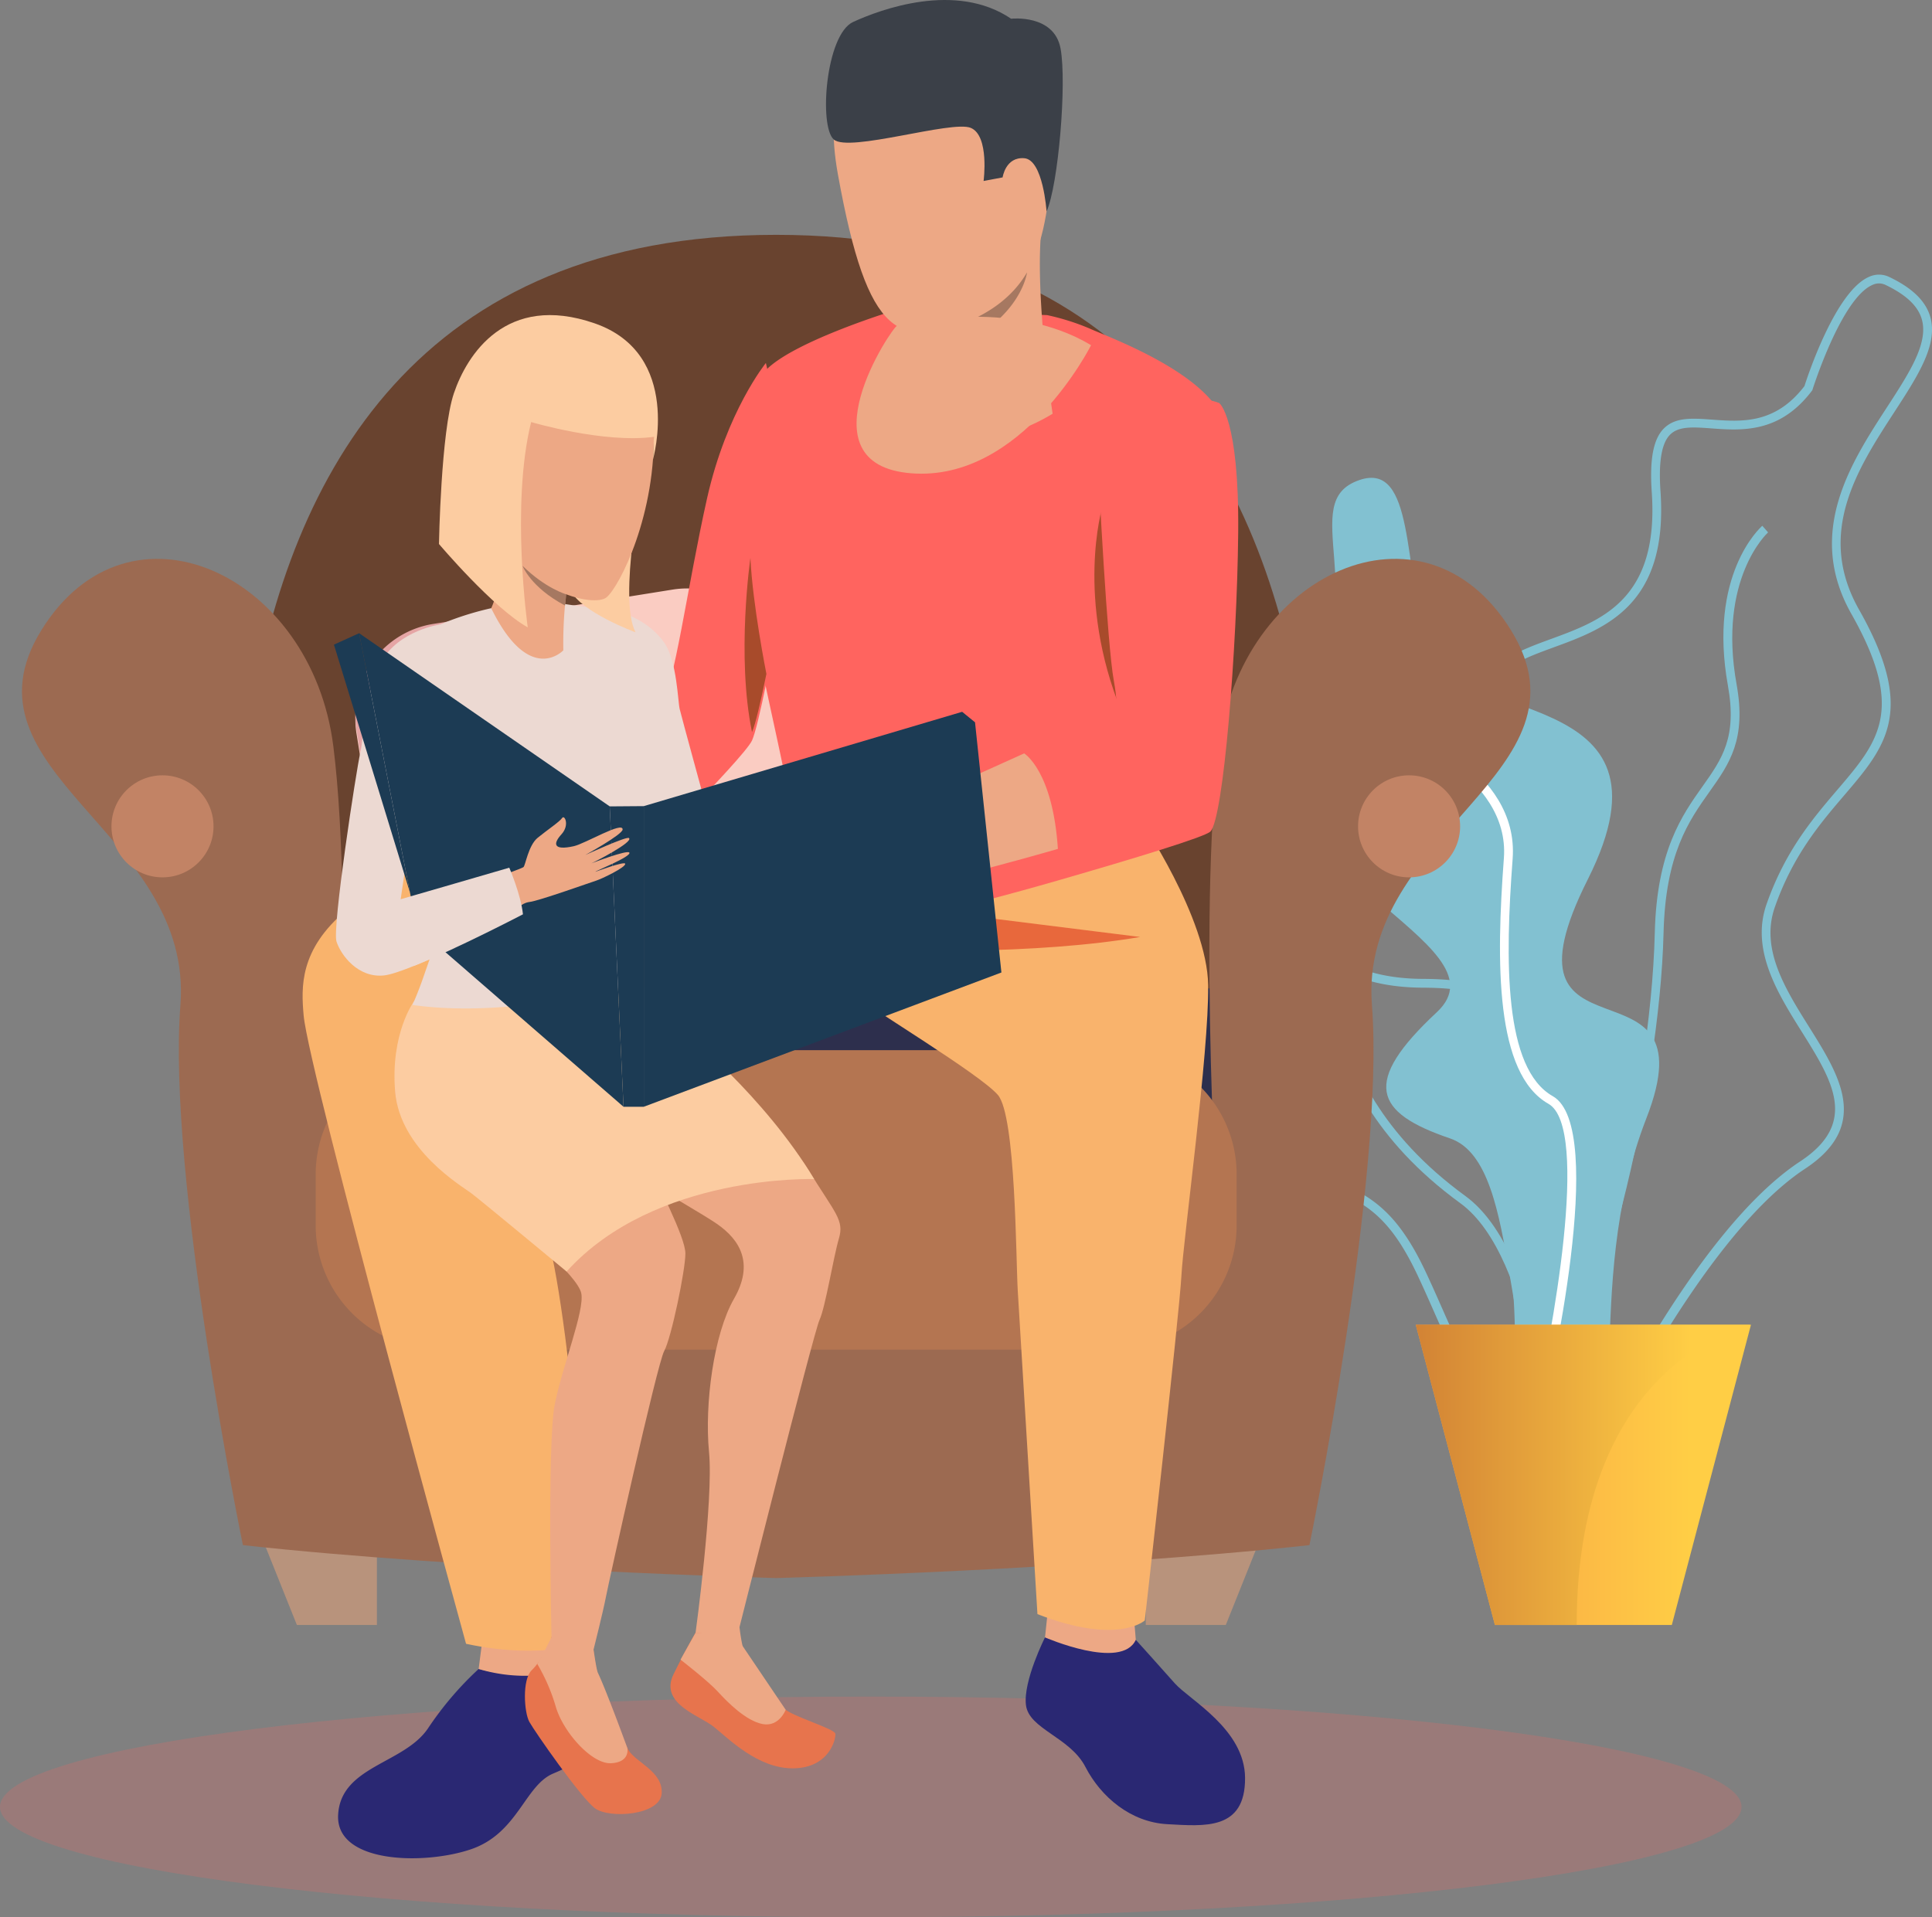 <svg id="Group_2468" data-name="Group 2468" xmlns="http://www.w3.org/2000/svg" xmlns:xlink="http://www.w3.org/1999/xlink" width="580.537" height="576.192" viewBox="0 0 580.537 576.192">
  <rect x="0" y="0" width="580.537" height="576.192" fill="#808080" stroke="none"/>
  <defs>
    <linearGradient id="linear-gradient" x1="-0.181" y1="0.5" x2="0.819" y2="0.5" gradientUnits="objectBoundingBox">
      <stop offset="0" stop-color="#f69144"/>
      <stop offset="1" stop-color="#ffce45"/>
    </linearGradient>
    <linearGradient id="linear-gradient-2" x1="-0.181" y1="0.5" x2="0.819" y2="0.5" gradientUnits="objectBoundingBox">
      <stop offset="0" stop-color="#c87231"/>
      <stop offset="1" stop-color="#ffce45"/>
    </linearGradient>
  </defs>
  <g id="Group_2386" data-name="Group 2386" transform="translate(353.05 82.535)">
    <g id="Group_2381" data-name="Group 2381" transform="translate(109.55 75.481)">
      <path id="Path_4279" data-name="Path 4279" d="M735.568,682.891c15.96-11.224,34.64-89.444,35.754-136.034.572-23.865,7.625-33.807,13.849-42.579,5.949-8.384,11.088-15.627,8.094-32.254-5.72-31.777,9.318-45.494,9.471-45.628L801,424.411c-.669.586-16.33,14.733-10.328,48.08,2.8,15.536-1.813,22.033-7.65,30.259-6.123,8.631-13.745,19.373-14.335,44.044-1.2,50-20.292,123.853-34.632,133.938Z" transform="translate(-734.051 -424.411)" fill="#82c1d1"/>
    </g>
    <g id="Group_2382" data-name="Group 2382" transform="translate(0 183.077)">
      <path id="Path_4280" data-name="Path 4280" d="M694.566,667.492c-1.507-3.416-3.066-6.947-4.83-10.672-9.118-19.246-17.194-22.416-30.575-27.667-3.27-1.283-6.975-2.737-11.043-4.564-19.168-8.615-15.457-21.308-12.182-32.508.458-1.566.915-3.128,1.31-4.675,1.687-6.586-1.552-9.89-6.455-14.893-3.643-3.719-8.178-8.346-11.674-15.654-3.825-8-1.876-12.285.434-14.474,4.862-4.609,16.074-3.76,26.66,2.02,3.289,1.8,6,4.63,8.861,7.631,6.749,7.066,15.147,15.86,36.388,15.96,12.111.057,18.745,1.729,22.181,5.59,3.9,4.381,3.164,10.941,2.146,20.019-.352,3.14-.75,6.7-.993,10.543-1.445,22.942,12.1,39.491,12.232,39.652,8.091,9.635,18.059,29.623,13.757,41.927-1.8,5.158-5.837,8.4-11.988,9.646a34.019,34.019,0,0,1-6.748.733C707.191,696.1,701.754,683.783,694.566,667.492Zm-49.62-120.772c-9.453-5.16-19.591-6.2-23.579-2.421-3.032,2.874-1.6,7.8.131,11.42,3.306,6.913,7.489,11.181,11.179,14.945,5.13,5.234,9.181,9.368,7.127,17.4-.4,1.574-.868,3.165-1.334,4.761-3.261,11.152-6.34,21.687,10.73,29.36,4.01,1.8,7.684,3.243,10.926,4.515,13.507,5.3,22.431,8.8,32,28.995,1.779,3.758,3.345,7.305,4.859,10.737,8.257,18.713,13.24,30.01,31.292,26.358,5.174-1.045,8.544-3.713,10.019-7.93,3.792-10.844-5.281-29.824-13.289-39.361a63.044,63.044,0,0,1-12.843-41.513c.246-3.91.649-7.5,1-10.673.942-8.4,1.622-14.468-1.494-17.97-2.85-3.2-9.087-4.652-20.222-4.7-22.363-.106-31.19-9.35-38.284-16.778-2.838-2.972-5.289-5.538-8.218-7.137Z" transform="translate(-616.951 -539.423)" fill="#82c1d1"/>
    </g>
    <g id="Group_2383" data-name="Group 2383" transform="translate(20.472 204.156)">
      <path id="Path_4281" data-name="Path 4281" d="M729.921,712.8l2.635-.139c-.129-2.475-3.454-60.849-26.893-77.934-25.713-18.743-33.82-38.885-37.681-52.405-4.55-15.93-27.707-20.189-28.691-20.363l-.458,2.6c.224.04,22.515,4.148,26.611,18.489,3.968,13.893,12.294,34.59,38.664,53.812C726.542,653.208,729.891,712.2,729.921,712.8Z" transform="translate(-638.834 -561.954)" fill="#82c1d1"/>
    </g>
    <g id="Group_2384" data-name="Group 2384" transform="translate(86.746)">
      <path id="Path_4282" data-name="Path 4282" d="M730.027,711.852c-5.515-2.746-5.315-13.789-5.013-30.5.384-21.121.906-50.048-10.15-76.654-11.745-28.264-1.27-36.525,8.86-44.514,11.347-8.947,22.063-17.4,1.5-55.545-9.448-17.519-12.447-29.37-9.439-37.293,2.972-7.832,11.312-10.884,20.141-14.115,15.239-5.578,32.512-11.9,30.28-44.152-.684-9.889.479-15.969,3.659-19.137,3.456-3.44,8.546-3.068,14.441-2.636,8.905.652,18.993,1.39,27.781-10.077.913-2.865,9.316-28.438,19.366-32.816a7.117,7.117,0,0,1,6.148.034h0c6.938,3.318,10.964,7.254,12.31,12.032,2.339,8.311-3.749,17.685-10.8,28.538-11.078,17.057-23.633,36.389-10.612,59.4,17.218,30.418,8.124,41.063-4.461,55.8-7.212,8.441-15.385,18.008-20.848,33.613-4.394,12.55,3.1,24.515,10.351,36.088,9.094,14.516,18.5,29.525-1.3,42.55-32.732,21.535-65.057,91.83-65.38,92.537l-.134.292-.253.2c-6.03,4.727-10.42,6.983-13.726,6.983A6,6,0,0,1,730.027,711.852Zm80.76-101.6c17.64-11.606,9.7-24.275.515-38.944-7.227-11.537-15.419-24.614-10.605-38.362,5.627-16.07,13.97-25.836,21.332-34.453,12.332-14.436,20.48-23.974,4.172-52.782-13.811-24.4-.223-45.322,10.695-62.133,6.7-10.317,12.486-19.225,10.47-26.387-1.127-4-4.695-7.393-10.907-10.366h0a4.521,4.521,0,0,0-3.955.006c-9.324,4.06-17.887,31.134-17.972,31.407l-.068.219-.138.183c-9.686,12.8-21.068,11.966-30.216,11.3-5.466-.4-9.783-.716-12.385,1.875-2.561,2.551-3.506,8.14-2.888,17.084,2.368,34.233-16.692,41.208-32.006,46.814-8.6,3.149-16.037,5.869-18.58,12.572-2.715,7.155.238,18.31,9.294,35.1,21.621,40.1,9.519,49.643-2.184,58.871-9.79,7.72-19.036,15.011-8.058,41.428,11.268,27.115,10.739,56.362,10.353,77.715-.265,14.576-.472,26.091,3.549,28.094,2.354,1.172,6.857-.807,13.386-5.887C747.207,697.915,778.168,631.71,810.787,610.25Z" transform="translate(-709.675 -343.728)" fill="#82c1d1"/>
    </g>
    <path id="Path_4283" data-name="Path 4283" d="M674.889,409.673c16.659-5.711,13.2,26.4,20.237,50.152s78.308,10.363,48.393,69.852,37.834,19.895,17.6,71.806-1.76,107.434-23.757,93.311S725,615.3,702.126,607.534s-26.61-16.828-3.96-37.945-59.352-42.081-39.114-84.721S655.643,416.272,674.889,409.673Z" transform="translate(-619.456 -347.937)" fill="#82c1d1"/>
    <g id="Group_2385" data-name="Group 2385" transform="translate(66.348 135.281)">
      <path id="Path_4284" data-name="Path 4284" d="M731.759,696.5c2.095-8.886,19.986-87.094,3.292-96.547C720.338,591.62,720.7,559.212,723,528.609c2.031-27.09-32.759-39.751-34.242-40.276l-.883,2.487c.345.123,34.373,12.518,32.493,37.592-2.357,31.428-2.61,64.778,13.386,73.836,12.675,7.177,1.006,70.031-4.561,93.645Z" transform="translate(-687.871 -488.333)" fill="#fff"/>
    </g>
    <path id="Path_4285" data-name="Path 4285" d="M795.026,681.078l-23.785,90.235H718.089l-23.784-90.235Z" transform="translate(-621.938 -365.479)" fill="url(#linear-gradient)"/>
    <path id="Path_4286" data-name="Path 4286" d="M795.026,681.078s-52.361,9.831-52.361,90.235H718.09l-23.785-90.235Z" transform="translate(-621.938 -365.479)" fill="url(#linear-gradient-2)"/>
  </g>
  <path id="Path_4287" data-name="Path 4287" d="M762.869,833.687c0,18.31-117.145,33.151-261.649,33.151S239.569,852,239.569,833.687s117.144-33.15,261.65-33.15S762.869,815.379,762.869,833.687Z" transform="translate(-239.569 -290.646)" fill="#ff645f" opacity="0.21"/>
  <g id="Group_2387" data-name="Group 2387" transform="translate(6.601 70.575)">
    <path id="Path_4288" data-name="Path 4288" d="M477.686,258.464C262.554,258.464,323.3,547.29,323.3,547.29H632.067S692.817,258.464,477.686,258.464Z" transform="translate(-251.059 -258.464)" fill="#69432f"/>
    <path id="Path_4289" data-name="Path 4289" d="M323.849,749.767l10.368,25.889H358.26v-24.9A82.065,82.065,0,0,0,323.849,749.767Z" transform="translate(-251.604 -357.862)" fill="#b8937c"/>
    <path id="Path_4290" data-name="Path 4290" d="M641.994,749.767l-10.367,25.889H607.583v-24.9A82.064,82.064,0,0,1,641.994,749.767Z" transform="translate(-269.898 -357.862)" fill="#b8937c"/>
    <rect id="Rectangle_1099" data-name="Rectangle 1099" width="276.736" height="90.008" transform="translate(88.259 226.485)" fill="#2d2f4d"/>
    <path id="Path_4291" data-name="Path 4291" d="M694.09,456.542c-26.313-42.665-81.271-17.061-87.779,34.858s0,150.988,0,150.988H340.193s6.509-99.069,0-150.988-61.466-77.522-87.779-34.858,45.838,60.744,41.82,112.584,18.779,162.316,18.779,162.316c66.825,7.34,160.239,9.9,160.239,9.9s93.415-2.562,160.24-9.9c0,0,22.8-110.475,18.778-162.316S720.4,499.206,694.09,456.542Z" transform="translate(-246.625 -337.655)" fill="#9c6a51"/>
    <path id="Rectangle_1100" data-name="Rectangle 1100" d="M37.332,0H239.4a37.331,37.331,0,0,1,37.331,37.331V52.677A37.332,37.332,0,0,1,239.4,90.009H37.331A37.331,37.331,0,0,1,0,52.677V37.332A37.332,37.332,0,0,1,37.332,0Z" transform="translate(88.259 245.029)" fill="#b47551"/>
    <ellipse id="Ellipse_247" data-name="Ellipse 247" cx="15.333" cy="15.333" rx="15.333" ry="15.333" transform="translate(26.893 162.434)" fill="#c28365"/>
    <ellipse id="Ellipse_248" data-name="Ellipse 248" cx="15.333" cy="15.333" rx="15.333" ry="15.333" transform="translate(401.477 162.434)" fill="#c28365"/>
    <path id="Path_4292" data-name="Path 4292" d="M476.85,542.983a28.7,28.7,0,0,1-4.968,1.28l-71.96,11.564a27.762,27.762,0,0,1-31.782-23l-14.08-87.8a27.731,27.731,0,0,1,22.974-31.783l10.218-1.648,61.742-9.892a27.712,27.712,0,0,1,31.76,22.994l14.1,87.8A27.711,27.711,0,0,1,476.85,542.983Z" transform="translate(-253.529 -295.08)" fill="#faccc2"/>
    <path id="Path_4293" data-name="Path 4293" d="M476.85,543.69a28.7,28.7,0,0,1-4.968,1.28l-71.96,11.564a27.762,27.762,0,0,1-31.782-23l-14.08-87.8a27.731,27.731,0,0,1,22.974-31.783l10.218-1.648a.022.022,0,0,0,.022.022S390.768,531.606,476.85,543.69Z" transform="translate(-253.529 -297.001)" fill="#e5a5a5"/>
  </g>
  <path id="Path_4294" data-name="Path 4294" d="M390.4,791.624A99.114,99.114,0,0,0,375.225,809.4c-7.178,10.768-26.235,11.341-27.052,26.039s25.91,15.152,39.941,10.366,16.153-19.143,24.638-22.731,12.89-6.494,12.237-13.5-5.347-18.383-5.347-18.383a57.847,57.847,0,0,1-8.371,2.025C408.17,793.554,397.742,793.675,390.4,791.624Z" transform="translate(-246.57 -290.043)" fill="#2a2873"/>
  <path id="Path_4295" data-name="Path 4295" d="M489.277,363s-5.377,31.981-9.712,53.1v0c-1.759,8.566-3.345,15.346-4.331,17.481C474,436.274,463.9,447.112,451.55,459.832c-21.677,22.314-50.317,50.414-50.317,50.414l-11.2-21.251s25.439-29.822,42.683-49.721c7.983-9.208,14.208-16.29,15.349-17.311,3.6-3.226,7.788-35.005,13.672-61.191s17.669-40.657,17.669-40.657Z" transform="translate(-249.271 -211.024)" fill="#ff645f"/>
  <path id="Path_4296" data-name="Path 4296" d="M451.55,468.044c-21.677,22.314-50.317,50.414-50.317,50.414l-11.2-21.251s25.439-29.822,42.683-49.721C438.007,450.078,447.711,456.262,451.55,468.044Z" transform="translate(-249.271 -229.352)" fill="#eda885"/>
  <g id="Group_2388" data-name="Group 2388" transform="translate(308.203 492.091)">
    <path id="Path_4297" data-name="Path 4297" d="M602.1,782.243s7.362,8.141,11.716,13.076,21.028,13.756,21.117,28.411c.1,15.893-12.3,14.5-23.331,13.92s-19.994-8.2-24.638-17.2-17-11.362-17.872-18.619,5.728-20.32,5.728-20.32Z" transform="translate(-569.013 -781.51)" fill="#2a2873"/>
  </g>
  <path id="Path_4298" data-name="Path 4298" d="M576.644,767.05l-1.423,13.528s23.023,10.033,27.281.732l-.989-12.047Z" transform="translate(-261.211 -288.487)" fill="#eda885"/>
  <path id="Path_4299" data-name="Path 4299" d="M394.566,781.187l-1.256,9.792a48.28,48.28,0,0,0,29.244-.437l.311-8.707Z" transform="translate(-249.482 -289.399)" fill="#eda885"/>
  <path id="Path_4300" data-name="Path 4300" d="M595.617,504.669c.8,2.847-147.366,0-147.366,0s40.985-29.833,43.642-37.8-10.436-55.787-12.144-71.346c-1.367-12.449-4.79-68.153,3.416-76.661,8.578-8.894,39.469-18.216,39.469-18.216l45.033,1.672a70.723,70.723,0,0,1,12.746,4.021c5.313,2.466,35.7,13.288,40.631,28.469s-30.317,63.987-30.317,63.987-.068,2.194-.175,5.788v0c-.137,4.793-.338,12.078-.521,19.979-.236,10.233-.443,21.5-.443,29.732C589.586,473.647,594.818,501.823,595.617,504.669Z" transform="translate(-253.024 -207.616)" fill="#ff645f"/>
  <path id="Path_4301" data-name="Path 4301" d="M588.429,518.2s20.153,29.6,20.438,49.807-7.465,76.241-8.034,87.342-11.005,103.6-11.005,103.6-8.066,7.5-32.258-1.9c0,0-5.34-87.726-5.91-97.118s-.569-52.653-5.977-58.915-38.138-25.9-42.407-29.6-78.644,14.053-86.436,16.074c-20.18,5.233-10.983,40.344-6.518,56.087,7.469,26.335,14,121.441,14,121.441s-14.374,6.124-38.448.949c0,0-47.275-171.726-48.793-188.8s-2.264-45.237,114.237-66.641Z" transform="translate(-245.835 -271.948)" fill="#f9b36c"/>
  <path id="Path_4302" data-name="Path 4302" d="M538.8,196.013s-39.092-8.818-30.162,40.379,18.331,53.065,41.915,42.883,21.473-41.7,22.66-57.158S551.267,196.55,538.8,196.013Z" transform="translate(-256.832 -183.823)" fill="#eda885"/>
  <path id="Path_4303" data-name="Path 4303" d="M529.91,309.87s17.313,18.355,44.675,1.674c0,0-6.118-39.778-2.9-59.152s-35.7,30.021-35.7,30.021c.513.268.85,2.117.929,4.748a53.2,53.2,0,0,1-.409,7.884C535.7,301.484,533.7,308.286,529.91,309.87Z" transform="translate(-258.289 -187.207)" fill="#eda885"/>
  <path id="Path_4304" data-name="Path 4304" d="M563.354,231.982c.514-4.34,9.093-5.931,9.785.575s-3.9,17.929-7.155,16.806S562.642,237.966,563.354,231.982Z" transform="translate(-260.422 -185.937)" fill="#eda885"/>
  <path id="Path_4305" data-name="Path 4305" d="M571.149,246.564s-1.009-15.5-6.671-15.985-6.532,5.759-6.532,5.759l-5.717,1.079s1.806-13.586-3.847-15.959-36.628,7.48-41.166,3.492-2.4-31.547,5.8-35.319,30.872-12.223,47.48-.981c0,0,12.944-1.477,14.864,8.97S574.667,238.8,571.149,246.564Z" transform="translate(-256.675 -183.025)" fill="#3b4048"/>
  <path id="Path_4306" data-name="Path 4306" d="M536.962,296.5c28.229-8.705,30.354-25.7,30.385-25.966-9.3,15.971-29.976,18.083-29.976,18.083A53.225,53.225,0,0,1,536.962,296.5Z" transform="translate(-258.744 -188.667)" fill="#a67861"/>
  <path id="Path_4307" data-name="Path 4307" d="M585.159,306.367s-20.672,41.152-54.068,38.495-5.693-44.018-4.174-44.4C528.585,300.04,561.166,291.922,585.159,306.367Z" transform="translate(-257.308 -202.626)" fill="#eda885"/>
  <path id="Path_4308" data-name="Path 4308" d="M430.133,515.626s102.325,12.616,164.316,2.085L476,502.911S475.3,505.931,430.133,515.626Z" transform="translate(-251.856 -236.117)" fill="#e8683c"/>
  <path id="Path_4309" data-name="Path 4309" d="M599.759,408.871v0c-.137,4.793-.338,12.078-.521,19.979-13.891-34.046-5.866-61.216-5.729-61.673C592.006,376.416,599.651,408.417,599.759,408.871Z" transform="translate(-262.233 -214.959)" fill="#a84b2b"/>
  <path id="Path_4310" data-name="Path 4310" d="M485.283,420.316v0c-1.759,8.566-3.345,15.346-4.331,17.481-4.743-22.96-.475-52.354-.475-52.354C481.126,399.486,485.283,420.316,485.283,420.316Z" transform="translate(-254.988 -217.779)" fill="#a84b2b"/>
  <g id="Group_2389" data-name="Group 2389" transform="translate(198.8 265.951)">
    <path id="Path_4311" data-name="Path 4311" d="M468.938,501.533s-5.837,2.819-7.36,4.075-7.7,5.879-9.193,6.967,2.256,4.179,13.3-.6S468.938,501.533,468.938,501.533Z" transform="translate(-452.07 -501.533)" fill="#eda885"/>
  </g>
  <path id="Path_4312" data-name="Path 4312" d="M499.4,486.453l-7.928,3.188s.683,12.212,4.524,16.229l8.711-1.434S504.076,491.049,499.4,486.453Z" transform="translate(-255.811 -233.406)" fill="#eda885"/>
  <path id="Path_4313" data-name="Path 4313" d="M620.048,461.947c-1.67,1.626-22.411,7.947-45.809,14.7v0c-31.965,9.23-67.832,17.471-67.832,17.471l-6.463-17.713S538.2,459.728,564.1,447.948c12.233-5.564,21.707-10.035,23.086-11.138,4.3-3.436,5.853-9.409,3.852-20.235s-4.505-60.006-4.769-65.744,3.7-20.63,17.939-20.156,18.507,2.487,18.507,2.487,6.036,4.405,5.7,39.041S624,458.1,620.048,461.947Z" transform="translate(-256.357 -212.033)" fill="#ff645f"/>
  <path id="Path_4314" data-name="Path 4314" d="M574.239,484.732v0c-31.965,9.23-68.988,17.739-68.988,17.739l-5.307-17.982S538.2,467.811,564.1,456.031C564.1,456.031,572.7,461.185,574.239,484.732Z" transform="translate(-256.357 -229.609)" fill="#eda885"/>
  <g id="Group_2390" data-name="Group 2390" transform="translate(184.358 250.805)">
    <path id="Path_4315" data-name="Path 4315" d="M489.551,489.947s-8.928-2.195-15.058-4.194c-4.743-1.547-16.915-1.039-20.249,1.8s-14.965,23.642-16.925,24.8.565,4.461,3.937,3.206c0,0,2.151,9.73,9.8,6.822s13.3-10.219,17.262-11.249,26.937-5.968,26.937-5.968S495.518,488.141,489.551,489.947Z" transform="translate(-436.633 -484.893)" fill="#eda885"/>
  </g>
  <g id="Group_2413" data-name="Group 2413" transform="translate(100.341 94.697)">
    <g id="Group_2391" data-name="Group 2391" transform="translate(57.392 396.972)">
      <path id="Path_4316" data-name="Path 4316" d="M428.787,712.721s.5,6.451,1.988,8.956,6.363,17.335,8.451,21.091,10.437,6.452,10.04,13.1-15.767,7.682-20.042,4.5S411.093,737.279,409.5,734.39s-2.187-12.713.7-15.505,6.028-8.57,5.965-9.919S427.1,710.024,428.787,712.721Z" transform="translate(-408.173 -708.579)" fill="#e7744d"/>
    </g>
    <g id="Group_2392" data-name="Group 2392" transform="translate(18.328 201.185)">
      <path id="Path_4317" data-name="Path 4317" d="M408.235,501.7s27.7,36.469,32.473,47.255,12.989,26.2,12.989,31.2-4.241,25.425-6.362,29.277-16.7,69.6-17.5,73.837-3.744,15.955-3.744,15.955l-12.624-3.756s-1.312-58.226.94-69.783,9.066-28.325,8.005-33.589-18.026-19.9-29.689-27.737S367.28,544.2,366.484,531.49s5.633-27.095,5.633-27.095S385.305,495.022,408.235,501.7Z" transform="translate(-366.416 -499.299)" fill="#eda885"/>
    </g>
    <g id="Group_2393" data-name="Group 2393" transform="translate(54.111 197.043)">
      <path id="Path_4318" data-name="Path 4318" d="M441.782,498.139s7.953,11.749,11.93,14.639,31.611,29.277,39.563,42.183,10.67,14.832,9.013,20.417-4.042,20.61-5.832,24.463-24.921,95.818-24.921,95.818-9.526,2.411-12.31-1.826c0,0,5.434-39.867,4.042-54.314s1.422-35.474,7.508-46.069,1.823-17.687-5.135-22.5-45.408-26.581-45.408-26.581S373.59,479.84,441.782,498.139Z" transform="translate(-404.666 -494.871)" fill="#eda885"/>
    </g>
    <g id="Group_2394" data-name="Group 2394" transform="translate(101.121 396.005)">
      <path id="Path_4319" data-name="Path 4319" d="M474.447,708.9s.2,2.311.894,2.6,11.63,16.469,13.719,18.78,15.209,6.067,15.408,7.609-1.79,10.208-12.526,10.4-19.682-9.053-24.056-12.52-16.4-6.934-12.029-15.794,6.608-12.429,6.608-12.429Z" transform="translate(-454.915 -707.545)" fill="#e7744d"/>
    </g>
    <g id="Group_2395" data-name="Group 2395" transform="translate(61.099 397.272)">
      <path id="Path_4320" data-name="Path 4320" d="M412.135,717a56.06,56.06,0,0,1,5.576,12.887c2.186,7.512,10.735,17.24,16.6,16.951s4.889-4.581,4.889-4.581-6.23-17.085-8.841-22.578c-.433-.911-1.019-5.176-1.317-6.933-.16-.947-8.747-4.431-12.624-3.756C416.419,708.986,413,715.816,412.135,717Z" transform="translate(-412.135 -708.9)" fill="#eda885"/>
    </g>
    <g id="Group_2396" data-name="Group 2396" transform="translate(104.147 396.005)">
      <path id="Path_4321" data-name="Path 4321" d="M489.753,730.7s-1.976,5.231-6.946,4.28-10.537-6.536-13.42-9.714-11.236-9.642-11.236-9.642l4.523-8.083,11.933.727Z" transform="translate(-458.15 -707.545)" fill="#eda885"/>
    </g>
    <g id="Group_2397" data-name="Group 2397" transform="translate(18.198 198.092)">
      <path id="Path_4322" data-name="Path 4322" d="M439.037,497.262s8.555,11.287,11.338,13.47,27.143,22,42,46.829c0,0-47.782-1.62-74.383,27.782,0,0-25.8-21.408-28.652-23.549s-21.409-13.052-22.866-30.516,5.633-27.095,5.633-27.095S424.384,492.139,439.037,497.262Z" transform="translate(-366.278 -495.993)" fill="#fccca1"/>
    </g>
    <g id="Group_2398" data-name="Group 2398" transform="translate(17.24 86.635)">
      <path id="Path_4323" data-name="Path 4323" d="M445.006,439.061c-6.3,10.658-7.355,48.193-5.763,51.8,0,0-36.226,11.14-67.639,6.681,0,0,1.565-3.407,3.121-7.889.624-1.793,1.313-3.774,2.026-5.8,2.24-6.368,4.712-13.229,6.028-16.34,2.783-6.584,1.79-17.622-.4-21.444s-15.11-32.482-15.11-32.482-6.961-20.384,4.97-26.752a91.969,91.969,0,0,1,23.027-8.528l21-1.45s4.579.848,10.741,1.38,12.527,1.592,13.818,11.782,2.559,15.572,3.883,18.261S452.16,426.959,445.006,439.061Z" transform="translate(-365.253 -376.854)" fill="#ecd9d2"/>
    </g>
    <g id="Group_2399" data-name="Group 2399" transform="translate(0.607 92.971)">
      <path id="Path_4324" data-name="Path 4324" d="M378.809,383.627s-12.32,1.7-17.755,11.18-5.069,22.257-6.262,27.351-8.482,52.653-7.157,56.757,6.494,11.04,14.314,10.192,39.365-17.268,39.365-17.268-4.241-12.313-4.241-14.862l-30.353,10.615s7.291-49.679,8.218-55.2S381.834,388.515,378.809,383.627Z" transform="translate(-347.475 -383.627)" fill="#ecd9d2"/>
    </g>
    <g id="Group_2400" data-name="Group 2400" transform="translate(84.676 88.931)">
      <path id="Path_4325" data-name="Path 4325" d="M437.337,379.308s9.414,1.915,14.7,9.7c3.678,5.413,3.976,17.444,4.506,19.709s7.555,27.9,7.555,27.9l-19.616,13.145Z" transform="translate(-437.337 -379.308)" fill="#ecd9d2"/>
    </g>
    <g id="Group_2401" data-name="Group 2401" transform="translate(93.102 119.226)">
      <path id="Path_4326" data-name="Path 4326" d="M446.344,440.037l95.667-28.346,3.871,3.15,7.926,75.194L446.344,530.388Z" transform="translate(-446.344 -411.691)" fill="#1c3b54"/>
    </g>
    <g id="Group_2402" data-name="Group 2402" transform="translate(70.774 49.111)">
      <path id="Path_4327" data-name="Path 4327" d="M444.508,336.744s-7.5,36.233-2.166,46.223c0,0-16.368-6.005-19.58-12.665S444.508,336.744,444.508,336.744Z" transform="translate(-422.477 -336.744)" fill="#fccca1"/>
    </g>
    <g id="Group_2404" data-name="Group 2404" transform="translate(47.256 61.148)">
      <g id="Group_2403" data-name="Group 2403">
        <path id="Path_4328" data-name="Path 4328" d="M420.552,363.873s-.323,3.159-.676,7.327c-.122,1.425-.246,2.966-.364,4.541a123.61,123.61,0,0,0-.5,13.472s-10.14,10.851-21.673-12.666c0,0,4.853-9.694,1.2-22.9S420.552,363.873,420.552,363.873Z" transform="translate(-397.338 -349.61)" fill="#eda885"/>
      </g>
    </g>
    <g id="Group_2405" data-name="Group 2405" transform="translate(46.992 4.56)">
      <path id="Path_4329" data-name="Path 4329" d="M424.62,289.559s20.594,2,21.524,28.43-10.3,48.145-14.125,51.371-24.05-2.111-27.41-16.2-9.362-24.8-7.029-36.261S399.416,285.962,424.62,289.559Z" transform="translate(-397.056 -289.122)" fill="#eda885"/>
    </g>
    <g id="Group_2406" data-name="Group 2406" transform="translate(31.562)">
      <path id="Path_4330" data-name="Path 4330" d="M444.877,327.606s9.048-31.69-17.575-40.894-38.361,9.51-42.256,21.03-4.485,45.3-4.485,45.3,16.3,19.281,26.677,25.049c0,0-5.19-36.67,1.022-61.7,0,0,21.741,6.481,36.874,4.447C445.134,320.839,444.992,326.209,444.877,327.606Z" transform="translate(-380.562 -284.248)" fill="#fccca1"/>
    </g>
    <g id="Group_2407" data-name="Group 2407" transform="translate(56.67 75.342)">
      <path id="Path_4331" data-name="Path 4331" d="M420.587,373.38c-.122,1.425-.309,1.763-.427,3.339-10.4-5.514-12.76-11.936-12.76-11.936C414.331,371.61,420.587,373.38,420.587,373.38Z" transform="translate(-407.401 -364.783)" fill="#a67861"/>
    </g>
    <g id="Group_2408" data-name="Group 2408" transform="translate(7.573 95.605)">
      <path id="Path_4332" data-name="Path 4332" d="M434.359,528.76l-62.113-53.936L354.92,386.442l75.3,52.045Z" transform="translate(-354.92 -386.442)" fill="#1c3b54"/>
    </g>
    <g id="Group_2409" data-name="Group 2409" transform="translate(82.871 147.572)">
      <path id="Path_4333" data-name="Path 4333" d="M445.638,532.341h-6.09l-4.142-90.273,10.231-.078Z" transform="translate(-435.407 -441.99)" fill="#1c3b54"/>
    </g>
    <g id="Group_2410" data-name="Group 2410" transform="translate(50.54 150.919)">
      <path id="Path_4334" data-name="Path 4334" d="M400.848,463.042s5.8-2.077,6.4-2.488,1.443-6.509,4.3-8.836,6.6-4.82,7.328-5.927,2.335,2.126-.2,4.9-2.571,4.961,3.688,3.574c3.464-.767,14.823-7.616,14.69-5.013-.077,1.527-11.21,7.657-11.21,7.657s12.377-5.7,13.118-5.092c1.461,1.2-10.756,7.415-11.3,7.6,0,0,10.919-4.2,11.419-3.217.622,1.217-10.389,5.588-10.207,5.751,0,0,8.722-3.23,8.944-2.421.293,1.063-7.115,4.578-8.632,5.054s-17.373,6.141-20.072,6.437-4.94,3.137-4.94,3.137Z" transform="translate(-400.848 -445.568)" fill="#eda885"/>
    </g>
    <g id="Group_2411" data-name="Group 2411" transform="translate(14.287 166.074)">
      <path id="Path_4335" data-name="Path 4335" d="M400.5,461.768s3.512,8.138,4.109,14.012c0,0-19.768,10.312-32.582,15.435L362.1,469.694l2.121.389,3.333,1.252S393.069,463.955,400.5,461.768Z" transform="translate(-362.097 -461.768)" fill="#ecd9d2"/>
    </g>
    <g id="Group_2412" data-name="Group 2412" transform="translate(117.705 394.305)">
      <path id="Path_4336" data-name="Path 4336" d="M476.806,705.728s.874,8.055,2.164,8.735S465.794,711.728,476.806,705.728Z" transform="translate(-472.643 -705.728)" fill="#eda885"/>
    </g>
    <path id="Path_4337" data-name="Path 4337" d="M354.4,386.442l-7.573,3.432L369.68,464.4Z" transform="translate(-346.825 -290.837)" fill="#1c3b54"/>
  </g>
</svg>
